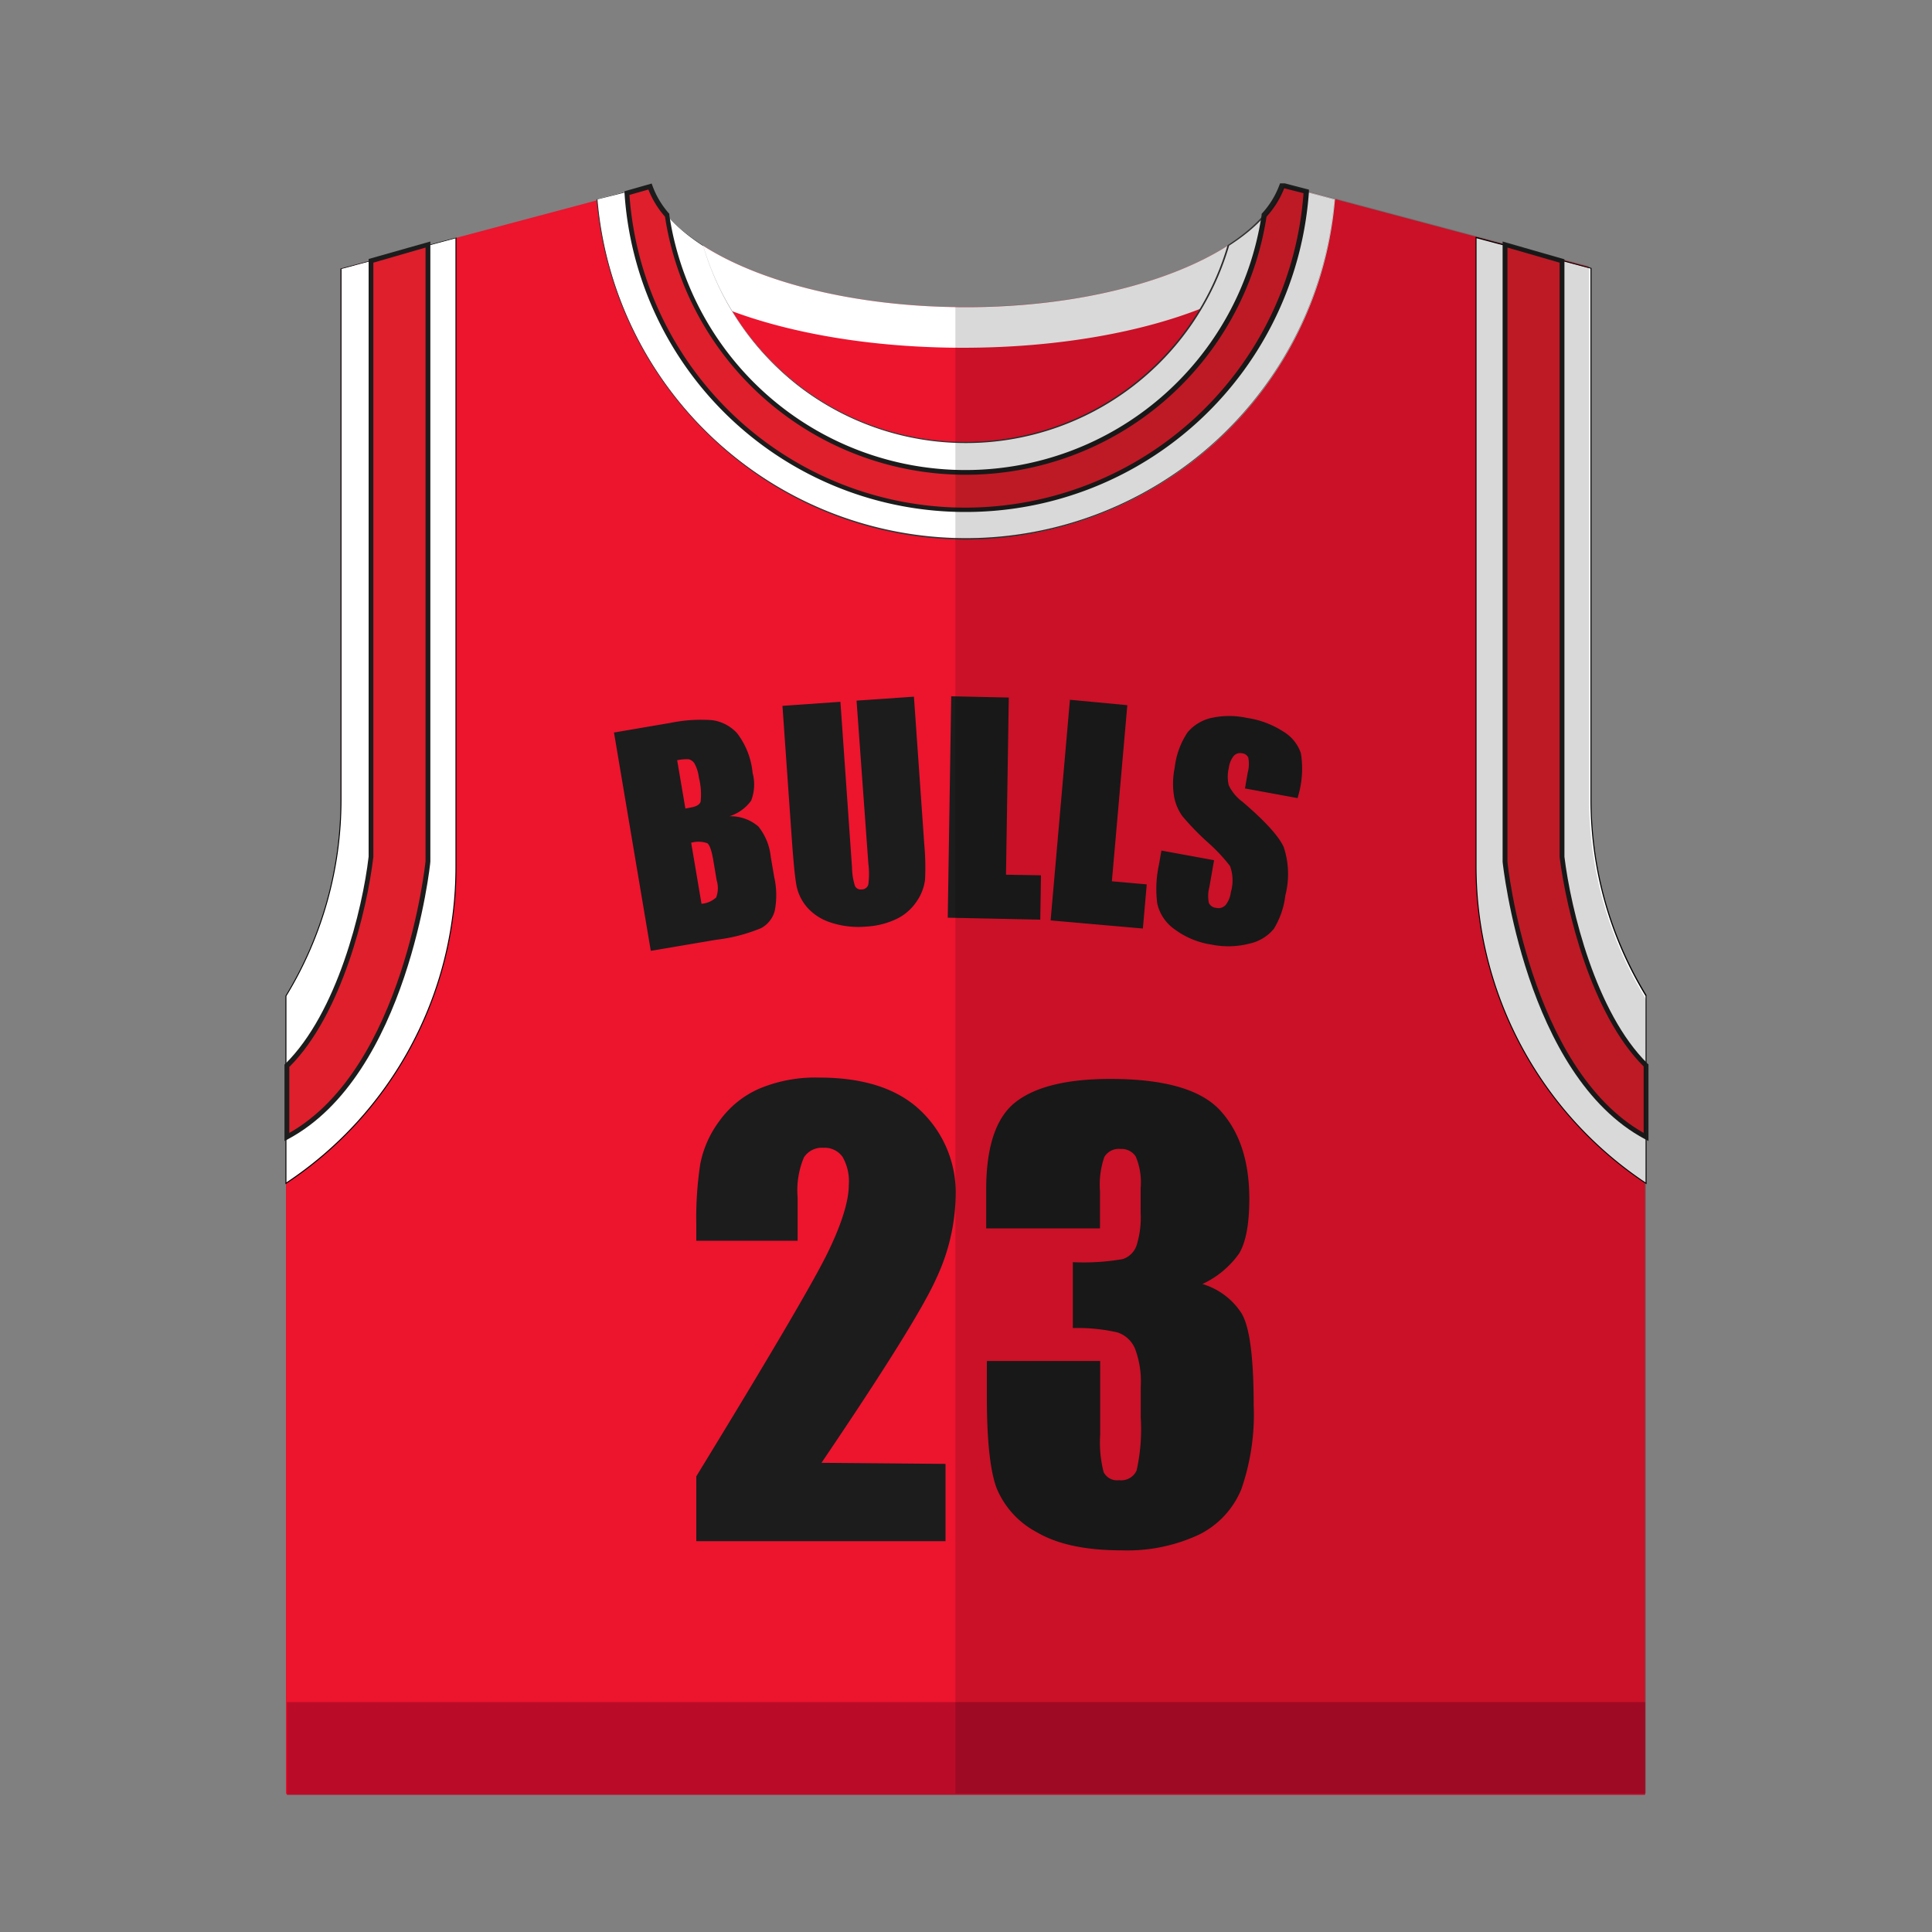 <?xml version="1.0" standalone="no"?><!DOCTYPE svg PUBLIC "-//W3C//DTD SVG 1.1//EN" "http://www.w3.org/Graphics/SVG/1.1/DTD/svg11.dtd"><svg t="1639374684734" class="icon" viewBox="0 0 1024 1024" version="1.1" xmlns="http://www.w3.org/2000/svg" p-id="5974" xmlns:xlink="http://www.w3.org/1999/xlink" width="128" height="128"><rect x="0" y="0" width="1024" height="1024" fill="#808080" stroke="none"/><defs><style type="text/css"></style></defs><path d="M841.728 423.936V141.312l-161.28-43.008h-0.512c-13.312 36.352-83.456 64.512-167.936 64.512s-154.624-27.648-167.936-64l-163.328 43.52v281.6a199.68 199.68 0 0 1-29.184 103.936v422.912h720.384v-420.864a201.626 201.626 0 0 1-30.208-105.984z" fill="#ED142E" p-id="5975"></path><path d="M510.464 184.32c100.352 0 181.76-33.28 181.76-74.24a28.979 28.979 0 0 0-1.536-9.216l-10.24-2.56h-0.512c-13.312 36.352-83.456 64.512-167.936 64.512s-154.624-27.648-167.936-64l-14.336 3.584a39.526 39.526 0 0 0-1.024 7.68c0 40.96 81.408 74.24 181.76 74.24zM782.336 459.776V125.952l60.928 16.384v281.6a199.68 199.68 0 0 0 29.184 103.936v99.328a201.472 201.472 0 0 1-90.112-167.424z" fill="#FFFFFF" p-id="5976"></path><path d="M872.704 627.661l-0.41-0.256a201.779 201.779 0 0 1-90.214-167.629V125.594h0.307l61.133 16.435v281.6a199.219 199.219 0 0 0 29.133 103.782z m-90.112-501.402V459.776a201.267 201.267 0 0 0 89.6 166.963v-98.816a199.68 199.68 0 0 1-29.184-103.987v-281.6z" p-id="5977"></path><path d="M827.904 138.24v315.904c3.072 25.088 15.872 82.432 44.544 110.592v37.888c-61.44-32.768-74.24-140.8-74.752-145.92V129.536z" fill="#DF1F2C" p-id="5978"></path><path d="M873.728 604.774l-1.894-1.024c-63.488-33.843-75.315-145.818-75.418-146.944V128l32.768 9.421V454.144c3.43 27.904 16.589 82.586 44.134 109.67l0.41 0.358z m-74.752-473.549V456.704c0 0.973 11.571 109.363 72.192 143.77v-35.226c-27.802-27.699-40.96-82.739-44.544-110.95V139.213z" fill="#1C1C1C" p-id="5979"></path><path d="M241.664 459.776V125.952l-60.928 16.384v281.6a199.68 199.68 0 0 1-29.184 103.936v99.328a200.243 200.243 0 0 0 90.112-167.424z" fill="#FFFFFF" p-id="5980"></path><path d="M151.296 627.661v-99.84a199.168 199.168 0 0 0 29.184-103.885v-281.6l61.44-16.486V459.776a200.858 200.858 0 0 1-90.214 167.629z m0.512-99.738v98.765a200.346 200.346 0 0 0 89.6-166.912V126.31l-60.416 16.23v281.6a199.68 199.68 0 0 1-29.184 103.782z" p-id="5981"></path><path d="M196.608 138.24v315.904c-3.072 25.088-15.872 82.432-44.544 110.592v37.888c61.44-32.768 74.24-140.8 74.752-145.92V129.536z" fill="#DF1F2C" p-id="5982"></path><path d="M150.784 604.774v-40.55l0.41-0.358c27.546-27.085 40.96-81.92 44.186-109.824V137.267L228.096 128v328.704c0 1.28-11.981 113.203-75.418 147.046z m2.56-39.475v35.174c60.621-34.406 72.09-142.797 72.192-143.872V131.226l-27.648 7.987V454.144C194.56 482.56 181.146 537.6 153.6 565.248z" fill="#1C1C1C" p-id="5983"></path><path d="M512 285.696a196.352 196.352 0 0 0 195.584-180.224l-27.136-7.168h-0.512c-4.096 11.776-14.336 22.528-28.672 31.744a145.05 145.05 0 0 1-278.528 0c-14.336-9.216-24.576-19.968-28.672-31.744l-27.648 7.168A197.069 197.069 0 0 0 512 285.696z" fill="#FFFFFF" p-id="5984"></path><path d="M512 285.952a195.328 195.328 0 0 1-133.12-52.378 197.53 197.53 0 0 1-62.72-128l27.904-7.219c3.942 11.315 13.568 21.965 28.57 31.59a144.794 144.794 0 0 0 278.016 0c15.002-9.677 24.627-20.48 28.57-31.59h0.768l27.341 7.219A196.608 196.608 0 0 1 512 285.952zM316.672 105.677a195.994 195.994 0 0 0 390.605 0l-26.88-7.117h-0.307c-3.994 11.366-13.619 21.965-28.621 31.642a145.613 145.613 0 0 1-51.456 74.906 145.254 145.254 0 0 1-176.077 0 146.33 146.33 0 0 1-51.2-74.701c-14.95-9.626-24.576-20.48-28.621-31.59z" fill="#333333" p-id="5985"></path><path d="M512 270.336a180.838 180.838 0 0 0 180.224-168.96l-11.776-3.072h-0.512a47.565 47.565 0 0 1-9.728 15.872 160 160 0 0 1-316.416 0 47.258 47.258 0 0 1-9.216-15.36l-12.288 3.584A179.866 179.866 0 0 0 512 270.336z" fill="#DF1F2C" p-id="5986"></path><path d="M512 271.36a180.941 180.941 0 0 1-180.992-168.96v-1.024l14.387-4.096 0.41 1.126a46.08 46.08 0 0 0 8.96 14.95v0.666a158.72 158.72 0 0 0 313.907 0v-0.666a46.08 46.08 0 0 0 9.472-15.36l0.307-0.819h2.509l12.8 3.328v1.075A182.374 182.374 0 0 1 512 271.36zM333.619 103.322A178.432 178.432 0 0 0 512 269.056 179.814 179.814 0 0 0 690.893 102.4l-10.24-2.611a48.64 48.64 0 0 1-9.37 15.053 161.28 161.28 0 0 1-318.822 0 48.947 48.947 0 0 1-8.806-14.387z" fill="#1C1C1C" p-id="5987"></path><path d="M152.064 902.144h719.872v49.152H152.064z" fill="#BA0C29" p-id="5988"></path><path d="M501.146 775.885v40.96h-132.096v-34.355q58.726-96 69.786-118.835t11.059-35.84a25.856 25.856 0 0 0-3.328-14.643 11.571 11.571 0 0 0-10.24-4.813 11.213 11.213 0 0 0-10.24 5.12 45.005 45.005 0 0 0-3.328 21.248v22.886H369.05v-8.755a190.566 190.566 0 0 1 2.099-31.898 55.91 55.91 0 0 1 10.24-22.938 51.2 51.2 0 0 1 21.248-17.101 76.8 76.8 0 0 1 31.386-5.786q35.84 0 54.17 17.766a59.904 59.904 0 0 1 18.33 44.954 106.957 106.957 0 0 1-10.24 43.674q-10.24 23.04-60.877 97.792zM637.286 680.55a37.274 37.274 0 0 1 20.48 15.104q6.707 10.24 6.707 49.152a120.474 120.474 0 0 1-6.554 44.544 46.49 46.49 0 0 1-22.579 24.115 89.856 89.856 0 0 1-40.96 8.243q-28.518 0-44.8-9.574a46.49 46.49 0 0 1-21.402-23.501q-5.12-13.875-5.12-48.23v-19.046h60.058v39.066a63.283 63.283 0 0 0 1.843 19.866 8.038 8.038 0 0 0 8.243 4.25 8.96 8.96 0 0 0 9.216-5.12 99.891 99.891 0 0 0 2.202-27.955v-16.64a48.742 48.742 0 0 0-3.123-20.224 15.36 15.36 0 0 0-9.216-8.397 95.334 95.334 0 0 0-23.654-2.304v-34.918a120.986 120.986 0 0 0 26.47-1.638 11.571 11.571 0 0 0 7.27-7.117 49.152 49.152 0 0 0 2.202-17.254v-13.363a34.816 34.816 0 0 0-2.611-16.64 8.96 8.96 0 0 0-8.09-3.994 8.858 8.858 0 0 0-8.55 4.25 44.851 44.851 0 0 0-2.304 18.074v19.763h-60.314v-20.48q0-34.458 15.77-46.592t50.074-12.134q42.957 0 58.266 16.794t15.36 46.643q0 20.173-5.478 29.184a49.152 49.152 0 0 1-19.405 16.077zM325.427 388.25l30.003-5.12a80.384 80.384 0 0 1 21.914-1.434 21.709 21.709 0 0 1 13.363 6.963 40.96 40.96 0 0 1 8.192 20.992 23.757 23.757 0 0 1-0.768 14.694 22.477 22.477 0 0 1-11.52 8.294 22.579 22.579 0 0 1 15.36 5.427 30.72 30.72 0 0 1 6.554 16.128l1.843 10.752a43.264 43.264 0 0 1 0.256 17.818 14.643 14.643 0 0 1-7.219 9.165 88.73 88.73 0 0 1-23.654 6.144l-34.816 5.888z m33.485 14.694l4.352 25.6 2.97-0.563q4.403-0.768 5.12-3.123a36.198 36.198 0 0 0-0.922-12.698 20.48 20.48 0 0 0-2.304-7.424 5.12 5.12 0 0 0-3.072-2.304 23.45 23.45 0 0 0-6.144 0.512z m7.424 43.725l5.478 32.358a13.005 13.005 0 0 0 7.782-3.379 14.182 14.182 0 0 0 0.256-9.062L378.01 455.68q-1.28-7.424-3.123-8.755a14.336 14.336 0 0 0-8.55-0.256zM484.403 369.254l5.478 78.234a135.629 135.629 0 0 1 0.41 18.739 25.6 25.6 0 0 1-4.352 11.418 26.726 26.726 0 0 1-10.65 9.37 42.445 42.445 0 0 1-16.23 4.096A46.49 46.49 0 0 1 440.32 488.96a27.904 27.904 0 0 1-12.646-8.192 25.037 25.037 0 0 1-5.53-11.418q-1.178-6.144-2.56-25.958L414.72 374.118l30.72-2.15 6.144 87.808a35.021 35.021 0 0 0 1.536 9.728 3.277 3.277 0 0 0 3.533 1.894 3.533 3.533 0 0 0 3.584-2.611 43.776 43.776 0 0 0 0-11.162l-6.246-86.272zM534.682 369.715l-1.485 93.901 18.534 0.307-0.358 23.501-49.05-1.024 1.843-117.35zM597.504 373.76l-8.192 93.338 18.483 1.638-2.048 23.398-48.896-4.301 10.24-116.941zM687.77 423.014l-27.904-5.12 1.485-8.55a17.152 17.152 0 0 0 0.256-7.834 3.994 3.994 0 0 0-3.277-2.253 4.608 4.608 0 0 0-4.506 1.485 13.056 13.056 0 0 0-2.56 6.451 19.405 19.405 0 0 0 0 9.011 23.091 23.091 0 0 0 7.27 8.755q17.971 15.36 21.862 24.013a45.517 45.517 0 0 1 0.87 25.6 43.776 43.776 0 0 1-6.093 17.715 22.989 22.989 0 0 1-12.902 7.834 44.8 44.8 0 0 1-19.968 0.563 43.725 43.725 0 0 1-19.814-8.192 22.733 22.733 0 0 1-9.114-13.619 60.467 60.467 0 0 1 0.87-20.48l1.331-7.578 27.904 5.12-2.458 14.08a18.688 18.688 0 0 0-0.307 8.55 4.608 4.608 0 0 0 3.84 2.611 5.12 5.12 0 0 0 5.12-1.587 13.67 13.67 0 0 0 2.714-6.758 22.016 22.016 0 0 0-0.461-13.824 90.061 90.061 0 0 0-12.237-12.954 140.442 140.442 0 0 1-12.954-13.414 25.6 25.6 0 0 1-4.403-10.24 41.37 41.37 0 0 1 0.256-15.36 42.598 42.598 0 0 1 6.81-18.842 23.142 23.142 0 0 1 12.646-7.68 44.39 44.39 0 0 1 18.893 0 48.333 48.333 0 0 1 19.302 7.27 21.197 21.197 0 0 1 9.267 11.469 51.2 51.2 0 0 1-0.768 20.019z" fill="#1C1C1C" p-id="5989"></path><path d="M872.448 950.528v-420.864a201.626 201.626 0 0 1-30.208-105.984v-282.624l-161.28-43.008h-0.512c-13.312 36.352-83.456 64.512-167.936 64.512h-6.144v787.968z" opacity=".15" p-id="5990"></path></svg>